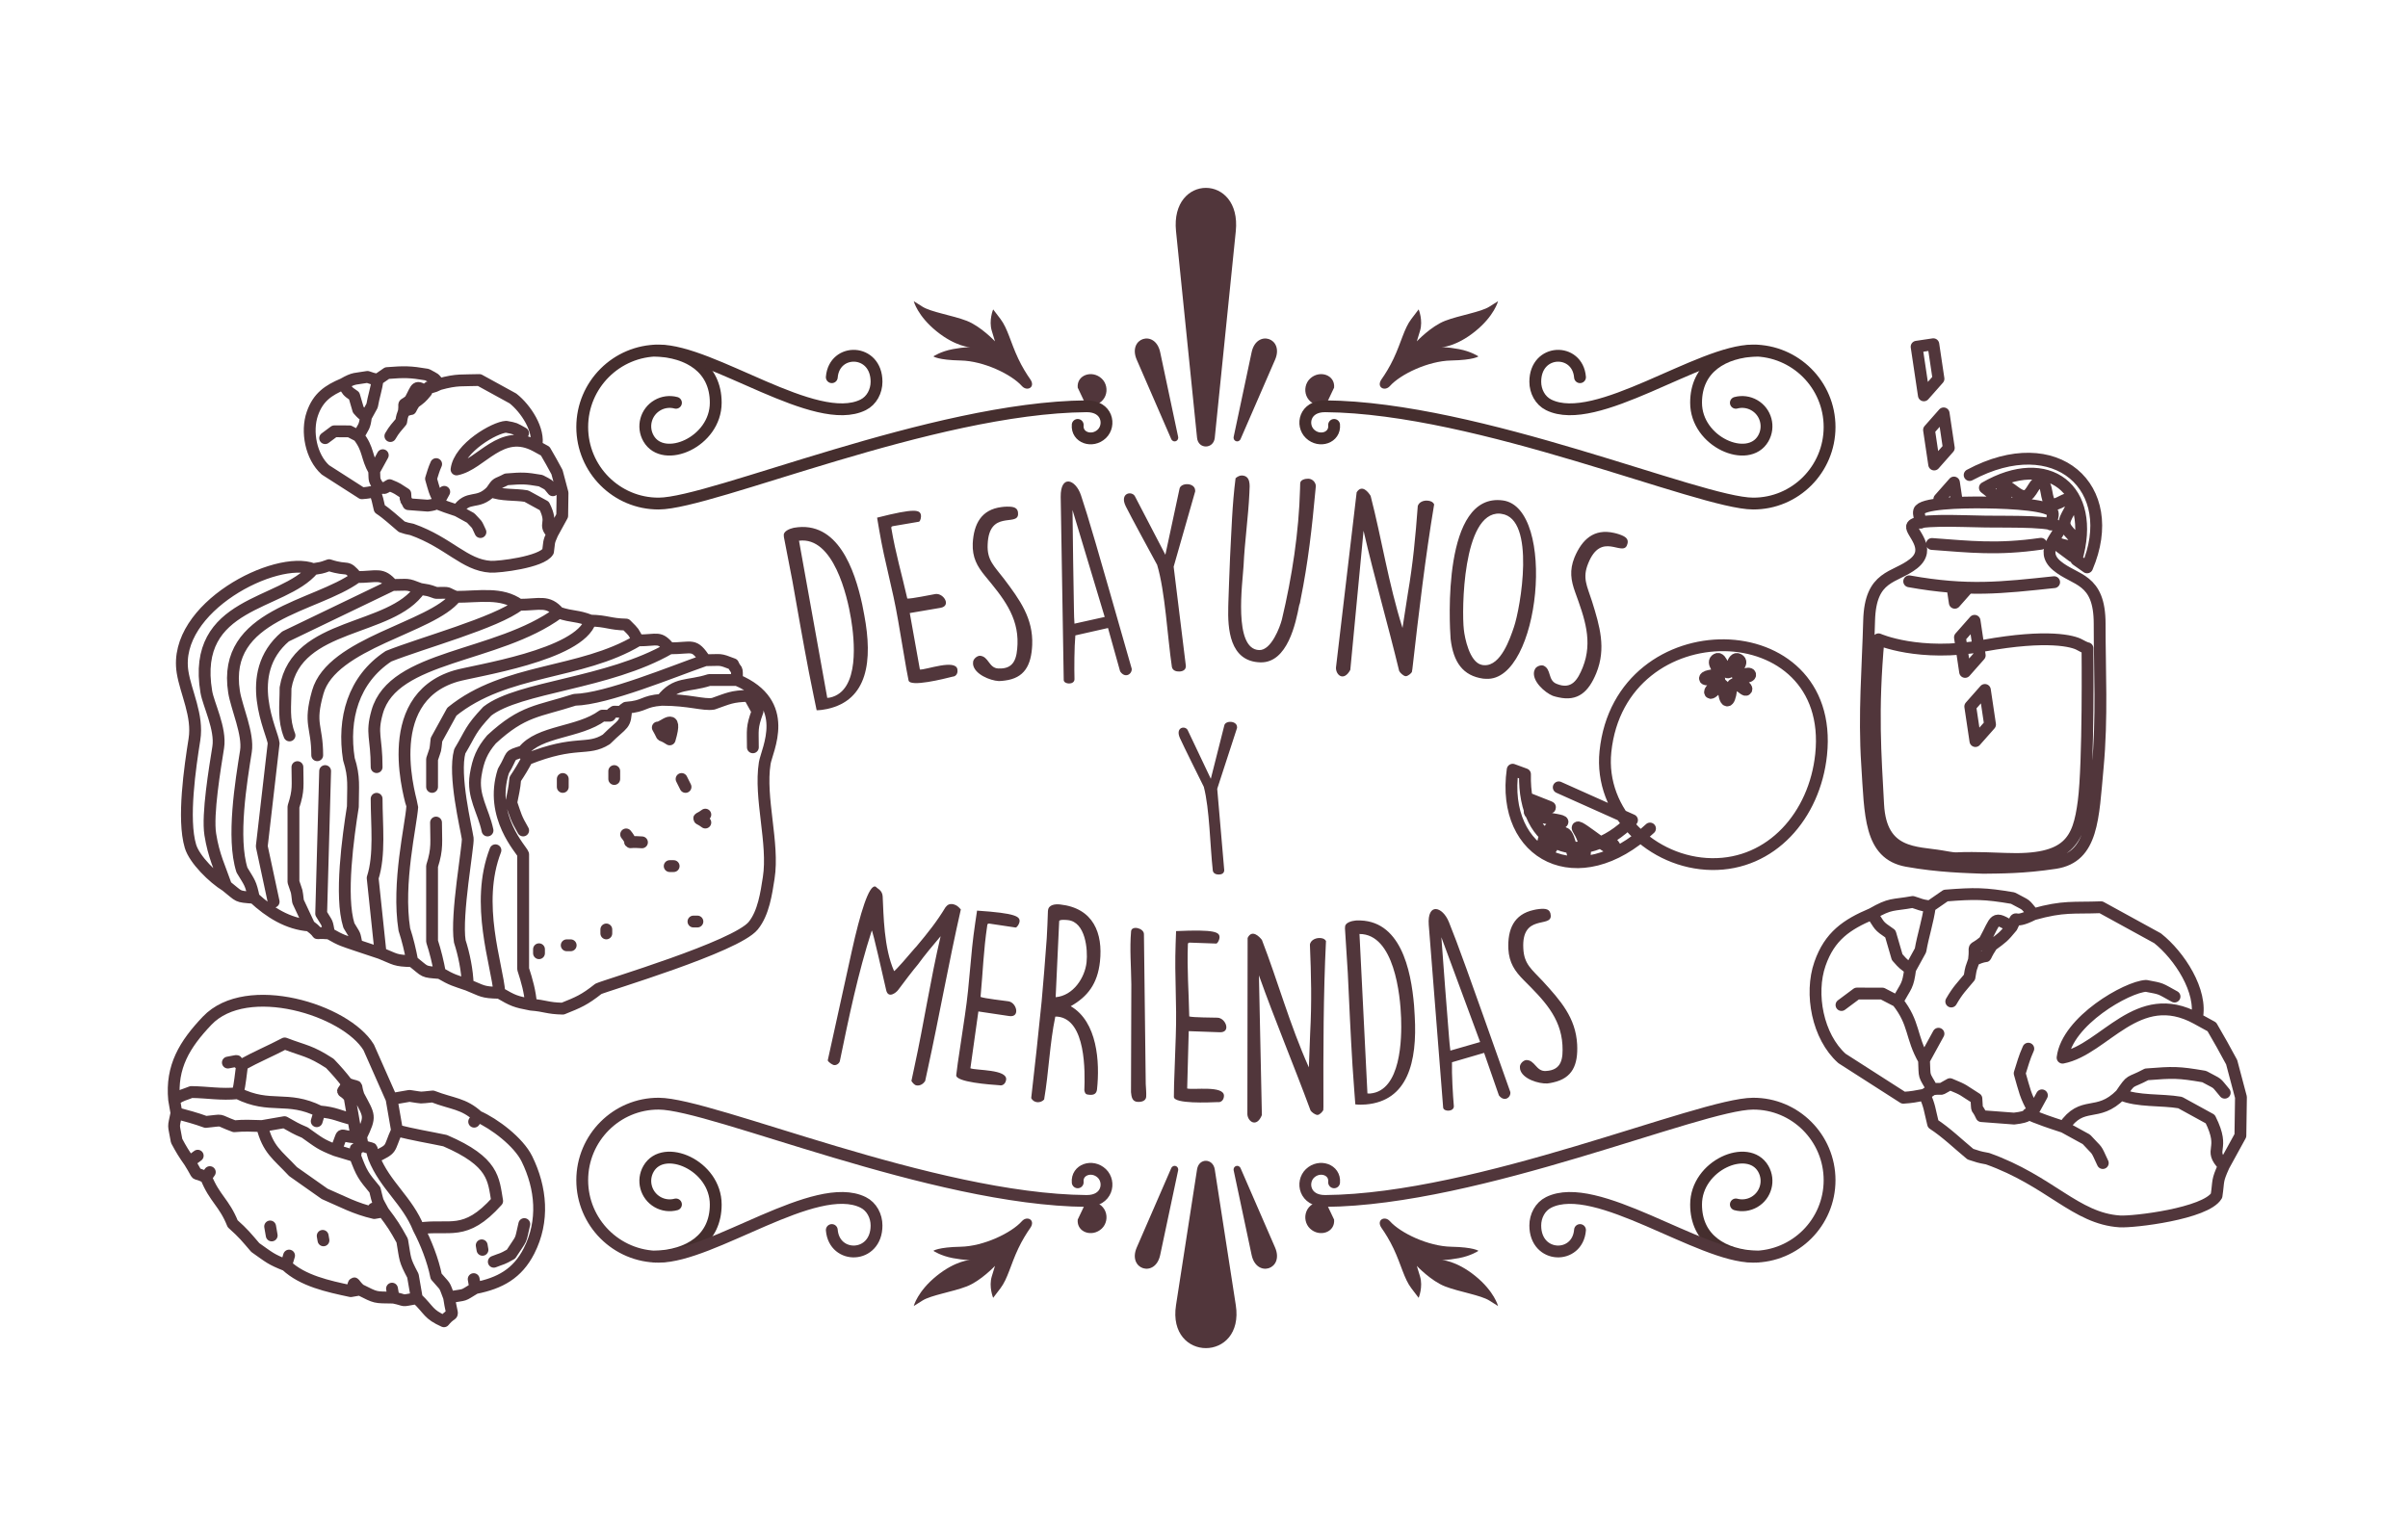 <?xml version="1.0" encoding="UTF-8"?>
<!DOCTYPE svg PUBLIC "-//W3C//DTD SVG 1.1//EN" "http://www.w3.org/Graphics/SVG/1.1/DTD/svg11.dtd">
<!-- Creator: CorelDRAW 2017 -->
<svg xmlns="http://www.w3.org/2000/svg" xml:space="preserve" width="1.76389E+06px" height="1.12536E+06px" version="1.1" style="shape-rendering:geometricPrecision; text-rendering:geometricPrecision; image-rendering:optimizeQuality; fill-rule:evenodd; clip-rule:evenodd"
viewBox="0 0 190509.36 121395.06"
 xmlns:xlink="http://www.w3.org/1999/xlink">
 <defs>
  <style type="text/css">
   <![CDATA[
    .str1 {stroke:#51363B;stroke-width:935.76;stroke-linecap:round;stroke-linejoin:round;stroke-miterlimit:22.926}
    .str0 {stroke:#452E2E;stroke-width:935.76;stroke-linecap:round;stroke-linejoin:round;stroke-miterlimit:22.926}
    .fil2 {fill:none}
    .fil0 {fill:none;fill-rule:nonzero}
    .fil1 {fill:#51363B;fill-rule:nonzero}
   ]]>
  </style>
 </defs>
 <g id="Capa_x0020_1">
  <g id="_2239407267760">
   <path class="fil0 str0" d="M53478.54 95233.72c-493.71,132.31 -1019.6,63.07 -1462.22,-192.58 -921.72,-532.07 -1237.44,-1710.57 -705.37,-2632.29 1184.11,-2052.11 5314.73,-287.84 5314.73,2831.42 0,2755.8 -2163.85,4028.99 -4781.72,4124.63"/>
   <path class="fil0 str1" d="M65808.26 97258.88c190.52,2351.94 3538.85,2281.57 3538.85,-358.39 0,-754.04 -380.67,-1491.6 -1055.35,-1827.91 -3757.62,-1872.64 -11923.98,4298.49 -16172.69,4298.49 -3344.4,0 -6055.48,-2711.07 -6055.48,-6055.47 0,-3344.4 2711.27,-6069.51 6055.48,-6055.66 4193.5,17.41 21668.4,7595.92 33845.6,7698.66 1652.73,14.04 1919.05,-1504.13 1204.32,-2183.49 -754.6,-716.98 -1999.53,-302.25 -1905.58,708.55"/>
   <g>
    <path class="fil1" d="M85964.67 94958.6c1652.73,-13.85 1919.05,1504.14 1204.32,2183.5 -754.6,716.98 -1999.53,302.25 -1905.58,-708.55l701.26 -1474.95zm-4455.89 2137.84c-279.61,396.76 -637.07,966.45 -949.42,1628.21 -613.67,1299.77 -830.58,2383 -1407.94,3141.15 -577.55,758.15 -577.55,758.15 -577.55,758.15 0,0 -361.21,-866.32 -108.36,-1696.9 252.46,-830.39 252.46,-830.39 252.46,-830.39 0,0 -1119.16,1191.41 -2238.14,1624.66 -1119.35,433.26 -2816.44,686.1 -3502.35,1119.36 -686.1,433.25 -686.1,433.25 -686.1,433.25 0,0 288.96,-1155.28 1805.26,-2382.81 1516.68,-1227.71 2671.96,-1263.83 2671.96,-1263.83 0,0 -397.13,36.12 -1372.19,-144.49 -974.87,-180.41 -1552.24,-577.55 -1552.24,-577.55 0,0 361.02,-288.96 2166.1,-324.89 1805.26,-36.12 4005.6,-1087.91 4837.86,-2021.98 411.55,-461.33 1105.5,-93.77 660.65,538.06zm13196.05 -4633.88l-1663.78 10736.89c-703.32,4538.61 5431.88,4538.23 4728.76,0l-1663.78 -10736.89c-138.31,-893.64 -1257.66,-925.65 -1401.2,0zm-2047.63 -87.77l-2722.3 6263.03c-753.66,1733.95 1461.28,2442.32 1853.92,593.08l1417.48 -6680.56c77.67,-364.2 -395.45,-529.27 -549.1,-175.55zm5496.27 0l2722.49 6263.03c753.66,1733.95 -1461.47,2442.32 -1853.92,593.08l-1417.49 -6680.56c-77.67,-364.2 395.45,-529.27 548.92,-175.55zm6692.72 2583.81c-1652.73,-13.85 -1919.05,1504.14 -1204.32,2183.5 754.6,716.98 1999.53,302.25 1905.58,-708.55l-701.26 -1474.95zm4455.89 2137.84c279.42,396.76 636.88,966.45 949.42,1628.21 613.67,1299.77 830.58,2383 1407.94,3141.15 577.55,758.15 577.55,758.15 577.55,758.15 0,0 361.2,-866.32 108.36,-1696.9 -252.65,-830.39 -252.65,-830.39 -252.65,-830.39 0,0 1119.35,1191.41 2238.33,1624.66 1119.16,433.26 2816.44,686.1 3502.35,1119.36 685.91,433.25 685.91,433.25 685.91,433.25 0,0 -288.77,-1155.28 -1805.07,-2382.81 -1516.68,-1227.71 -2671.97,-1263.83 -2671.97,-1263.83 0,0 397.14,36.12 1372.2,-144.49 974.87,-180.41 1552.23,-577.55 1552.23,-577.55 0,0 -361.01,-288.96 -2166.09,-324.89 -1805.26,-36.12 -4005.6,-1087.91 -4837.86,-2021.98 -411.55,-461.33 -1105.7,-93.77 -660.65,538.06zm-23337.41 -65022.98c1652.73,14.04 1919.05,-1504.14 1204.32,-2183.5 -754.6,-716.97 -1999.53,-302.25 -1905.58,708.56l701.26 1474.94zm-4455.89 -2138.21c-279.61,-396.76 -637.07,-966.45 -949.42,-1628.21 -613.67,-1299.58 -830.58,-2383 -1407.94,-3141.15 -577.55,-758.15 -577.55,-758.15 -577.55,-758.15 0,0 -361.21,866.51 -108.36,1696.9 252.46,830.39 252.46,830.39 252.46,830.39 0,0 -1119.16,-1191.41 -2238.14,-1624.66 -1119.35,-433.26 -2816.44,-685.91 -3502.35,-1119.17 -686.1,-433.25 -686.1,-433.25 -686.1,-433.25 0,0 288.96,1155.09 1805.26,2382.81 1516.68,1227.52 2671.96,1263.64 2671.96,1263.64 0,0 -397.13,-35.93 -1372.19,144.49 -974.87,180.41 -1552.24,577.55 -1552.24,577.55 0,0 361.02,288.96 2166.1,325.08 1805.26,36.12 4005.6,1087.72 4837.86,2021.79 411.55,461.52 1105.5,93.77 660.65,-538.06zm13196.05 4634.25l-1663.78 -16351.43c-465.07,-4568.93 5193.64,-4568.18 4728.76,0l-1663.78 16351.43c-91.52,899.26 -1306.32,931.83 -1401.2,0zm-2047.63 87.77l-2722.3 -6263.02c-753.66,-1733.77 1461.28,-2442.33 1853.92,-593.08l1417.48 6680.56c77.67,364.19 -395.45,529.26 -549.1,175.54zm5496.27 0l2722.49 -6263.02c753.66,-1733.77 -1461.47,-2442.33 -1853.92,-593.08l-1417.49 6680.56c-77.67,364.19 395.45,529.26 548.92,175.54zm6692.72 -2583.81c-1652.73,14.04 -1919.05,-1504.14 -1204.32,-2183.5 754.6,-716.97 1999.53,-302.25 1905.58,708.56l-701.26 1474.94zm4455.89 -2138.21c279.42,-396.76 636.88,-966.45 949.42,-1628.21 613.67,-1299.58 830.58,-2383 1407.94,-3141.15 577.55,-758.15 577.55,-758.15 577.55,-758.15 0,0 361.2,866.51 108.36,1696.9 -252.65,830.39 -252.65,830.39 -252.65,830.39 0,0 1119.35,-1191.41 2238.33,-1624.66 1119.16,-433.26 2816.44,-685.91 3502.35,-1119.17 685.91,-433.25 685.91,-433.25 685.91,-433.25 0,0 -288.77,1155.09 -1805.07,2382.81 -1516.68,1227.52 -2671.97,1263.64 -2671.97,1263.64 0,0 397.14,-35.93 1372.2,144.49 974.87,180.41 1552.23,577.55 1552.23,577.55 0,0 -361.01,288.96 -2166.09,325.08 -1805.26,36.12 -4005.6,1087.72 -4837.86,2021.79 -411.55,461.52 -1105.7,93.77 -660.65,-538.06z"/>
   </g>
   <path class="fil0 str0" d="M137332.13 95233.72c493.9,132.31 1019.79,63.07 1462.4,-192.58 921.73,-532.07 1237.45,-1710.57 705.19,-2632.29 -1183.92,-2052.11 -5314.54,-287.84 -5314.54,2831.42 0,2755.8 2163.85,4028.99 4781.53,4124.63"/>
   <path class="fil0 str1" d="M125002.59 97258.88c-190.52,2351.94 -3538.84,2281.57 -3538.84,-358.39 0,-754.04 380.66,-1491.6 1055.34,-1827.91 3757.63,-1872.64 11923.99,4298.49 16172.7,4298.49 3344.4,0 6055.28,-2711.07 6055.28,-6055.47 0,-3344.4 -2711.07,-6069.51 -6055.28,-6055.66 -4193.5,17.41 -21668.4,7595.92 -33845.6,7698.66 -1652.73,14.04 -1919.05,-1504.13 -1204.32,-2183.49 754.6,-716.98 1999.53,-302.25 1905.58,708.55"/>
   <path class="fil0 str0" d="M53478.54 31798.35c-493.71,-132.32 -1019.6,-62.89 -1462.22,192.58 -921.72,532.07 -1237.44,1710.56 -705.37,2632.47 1184.11,2051.93 5314.73,287.65 5314.73,-2831.42 0,-2755.8 -2163.85,-4028.99 -4781.72,-4124.81"/>
   <path class="fil0 str0" d="M65808.26 29773.18c190.52,-2351.93 3538.85,-2281.56 3538.85,358.58 0,753.85 -380.67,1491.41 -1055.35,1827.72 -3757.62,1872.64 -11923.98,-4298.49 -16172.69,-4298.49 -3344.4,0 -6055.48,2711.08 -6055.48,6055.47 0,3344.4 2711.27,6069.51 6055.48,6055.66 4193.5,-17.4 21668.4,-7595.73 33845.6,-7698.66 1652.73,-13.85 1919.05,1504.14 1204.32,2183.5 -754.6,716.97 -1999.53,302.25 -1905.58,-708.56"/>
   <path class="fil0 str0" d="M137332.13 31798.35c493.9,-132.32 1019.79,-62.89 1462.4,192.58 921.73,532.07 1237.45,1710.56 705.19,2632.47 -1183.92,2051.93 -5314.54,287.65 -5314.54,-2831.42 0,-2755.8 2163.85,-4028.99 4781.53,-4124.81"/>
   <path class="fil0 str0" d="M125002.59 29773.18c-190.52,-2351.93 -3538.84,-2281.56 -3538.84,358.58 0,753.85 380.66,1491.41 1055.34,1827.72 3757.63,1872.64 11923.99,-4298.49 16172.7,-4298.49 3344.4,0 6055.28,2711.08 6055.28,6055.47 0,3344.4 -2711.07,6069.51 -6055.28,6055.66 -4193.5,-17.4 -21668.4,-7595.73 -33845.6,-7698.66 -1652.73,-13.85 -1919.05,1504.14 -1204.32,2183.5 754.6,716.97 1999.53,302.25 1905.58,-708.56"/>
   <path class="fil0 str1" d="M151122.95 76616.45l817.85 -1490.29c195.76,-1149.86 587.85,-2313 741.31,-3471.47m-4587.27 585.97c-1986.99,841.99 -3341.59,1754.17 -4107.04,3951.52 -826.46,2372.52 -186.59,5761.45 1739.57,7486.99l4855.28 3111.77c761.89,-51.47 903.75,-100.5 1683.05,-240.12m14096.81 5407.37c-622.28,-1336.82 -318.91,-794.08 -1298.08,-1875.44l-1788.24 -981.24m-11058.22 -5291.15l1144.81 -2086.73m7512.64 -9451.53c-802.7,-955.59 -399.76,-607.31 -1625.04,-1279.37 -2240.02,-381.6 -3011.83,-381.97 -5318.1,-202.87l-1250.17 864.83c-838.63,-132.13 -650.35,-141.49 -1355.72,-355.78 -1646.94,299.26 -1707.76,69.44 -3231.55,941.75 672.62,994.34 439.81,878.49 1461.47,1577.31l538.24 1846.63c588.03,665.32 419.22,446.91 1028.4,951.85 -182.66,1384.73 -302.06,1257.84 -1010.05,2548.63m2777.7 6953.24l-624.9 432.5c410.23,912.74 381.6,1138.82 672.43,2308.33 1058.53,691.15 1988.49,1602.02 2951.76,2394.98 714.17,217.28 552.47,208.3 1355.91,355.96 4949.41,1760.91 6969.71,4740.92 10461.58,4964.38 1090.72,69.62 6803.52,-611.42 7654.5,-2033.03 185.28,-1239.13 13.47,-1121.6 578.29,-2369.52m-30250.97 -12719.38l1220.6 -909.37 2010.75 3.93 1192.35 617.98c1387.91,1756.04 1038.12,2781.44 2105.07,4645.28 70.19,1484.12 -65.5,1018.48 672.63,2307.96 1078.55,-132.88 285.59,196.13 1384.92,-403.69 1237.44,509.05 917.98,417.54 2086.55,1144.81 84.59,1244.55 -31.82,427.82 403.69,1384.92l2579.88 194.82c2618.81,-305.62 -964.58,-910.86 3930.55,662.33 1500.59,-2193.41 2630.61,-673.37 4510.36,-2566.59m-11614.63 -10638.63c180.23,-1443.87 -303.56,-562.2 817.86,-1490.29m596.07 327.33c816.73,-600.01 900.39,-638.93 1577.32,-1461.47m16845.69 13120.45c-802.88,-955.6 -399.38,-607.12 -1625.04,-1279.37 -2065.59,-351.85 -2425.86,-339.49 -4558.07,-174.05 -1456.23,776.3 -1126.65,262.38 -2039.2,1596.03 1351.23,576.98 3183.44,378.42 4693.19,635.56l2384.31 1308.19c1279.74,2554.24 -247.04,2301.22 1076.12,3693.25l1308.38 -2385.06 44.17 -3040.84 -734.95 -2767.41c-528.89,-991.71 -1008.18,-1843.44 -1567.39,-2798.85l-1191.97 -653.9m-19425.39 -1350.49c530.02,-917.79 823.28,-1170.44 1442.94,-1922.98 138.31,-877.37 113.6,-602.25 355.96,-1356.1 1507.14,-707.99 454.41,300.94 1413.93,-1162.96l-596.07 -327.33c981.79,-1789.91 678.61,-2028.53 2173.39,-1134.14 595.33,-1226.21 -166.38,-39.3 1712.25,-999.76 2403.77,-672.25 3128.79,-472.74 5346.91,-556.59l4471.05 2453.18c1724.98,1361.72 3590.5,4204.18 3105.03,6357.17 -4691.14,-2573.71 -7288.24,2443.82 -10617.29,3094.36 363.08,-2915.07 5109.8,-5610.8 6607.57,-5682.11 1300.89,247.79 1016.42,169.94 2249.94,846.86m-10493.03 7816.2l-654.09 1191.97c-667.38,-1165.4 -710.8,-1578.07 -1105.5,-2933.42 238.43,-731.2 349.41,-1214.05 683.29,-1951.99"/>
   <path class="fil1" d="M62012.08 42298.29l5.8 118.1c58.96,364.38 620.22,3140.77 671.13,3467.54 439.06,2485.37 840.87,4800.06 1309.5,7239.58 169.56,876.24 610.3,3003.97 610.3,3003.97 296.63,-4.68 566.51,-43.05 831.7,-100.69 3223.31,-697.7 3619.32,-3820.32 2934.54,-7443.76 -53.34,-246.48 -96.2,-534.88 -157.96,-819.35 -599.07,-2768.16 -1939.08,-6666.52 -5385.1,-6079.24l-75.79 16.28c-284.47,61.76 -794.84,271.37 -744.12,597.57zm1201.7 415.11c2722.49,-351.29 3824.63,4372.79 4115.65,6175.62 260.52,1570.95 741.12,5714.86 -1667.14,6236.26 -19.28,4.12 -56.9,12.35 -212.8,26.02l-2235.71 -12437.9zm8667.55 11053.91c113.41,551.16 2793.61,-121.83 3491.12,-299.63l96.01 -16.47c241.99,-80.47 317.6,-329.57 278.3,-559.21 -143.36,-841.62 -2490.62,50.53 -2969.16,14.04l-800.82 -4468.62 2428.85 -413.79c879.8,-149.91 250.97,-1184.29 -402.75,-1092.59 -325.08,55.4 -1922.05,386.47 -2221.68,358.77 -469.93,-2064.84 -915.17,-3524.06 -1260.46,-5551.47 -9.92,-57.27 -26.39,-152.91 107.61,-175.74l2084.31 -355.21c124.26,-80.1 170.87,-383.29 148.03,-517.29 -71.3,-420.53 -451.59,-572.5 -3469.22,197.63l166.19 975.44c465.82,2734.84 1033.63,4448.77 1499.83,7183.43l645.11 3786.83 178.73 933.88zm5103.62 -1419.17c4.68,38.37 -7.67,98.44 -2.62,137.18 96.94,789.41 1352.54,1299.21 2040.7,1331.77 156.46,0.19 310.48,-18.9 464.51,-37.8 1559.35,-192.21 2100.21,-1197.21 2175.07,-2809.33 90.4,-2121.93 -990.03,-3591.81 -2228.78,-5237.25 -792.03,-1036.26 -1354.61,-1475.31 -1294.53,-2733.72 110.23,-2750.19 2348.38,-1403.64 2405.27,-2368.59 29.76,-550.97 -350.16,-621.34 -877.18,-614.98 -156.27,-0.19 -291.21,16.47 -425.77,33.13 -1598.65,196.88 -2202.02,1326.9 -2283.81,2881.01 -40.61,1099.7 338.56,1795.9 981.8,2576.7 1378.37,1667.52 2639.21,3173.53 2560.98,5391.83 -45.29,1061.15 -224.96,1982.5 -1502.26,1925.23 -784.36,-20.59 -766.02,-981.05 -1492.72,-1008.37 -269.5,33.12 -529.64,299.63 -520.66,533.19zm7172.39 1389.04c6.93,349.6 847.8,402.75 851.17,-64.57 -22.65,-815.42 -17.41,-2547.5 68.68,-3468.29l2582.32 -584.1 959.52 3429.18c395.08,592.89 950.73,220.09 918.36,-205.49 -2883.63,-10093.65 -3384.45,-11826.11 -4014.22,-13724.2 -428.38,-1290.41 -1624.1,-1666.96 -1605.75,121.46l239.92 14496.01zm694.9 -13457.69l2546.57 8465.24 -2391.61 531.13c-11.98,-154.77 -49.78,-910.68 -40.61,-1047.67 -32.76,-1203.57 -102.94,-6762.72 -114.35,-7948.7zm7864.66 12435.47c68.13,269.5 323.78,357.08 594.96,347.16 271.74,-9.91 519.16,-135.49 507.93,-445.79l-965.7 -7846.33 1704.38 -5963.77 -2.99 -77.66c-23.39,-639.69 -1188.04,-635.94 -1245.49,-90.4l-1111.68 5185.03 -2379.82 -4572.29c-213.73,-535.82 -1293.59,-340.99 -749.17,745.8 335.38,686.47 2104.15,3941.59 2478.82,4626.94 640.62,2131.47 808.12,5658.34 1168.76,8091.31zm4598.32 -8668.11c-43.61,930.33 -128.76,3431.61 -131.76,3548.02l-9.17 349.04c-44.73,1687.35 80.29,4329.75 2543.2,4394.5 2152.43,56.71 2799.23,-3128.61 3068.54,-4518.77 40.8,-76.55 42.86,-154.03 63.44,-192.21l45.29 -251.15c601.69,-2953.63 906.75,-5701.39 1179.24,-8682.9l27.14 -290.64c7.3,-290.65 -256.4,-588.78 -585.97,-597.58 -252.28,-6.55 -642.68,80.48 -649.98,371.31l-11.23 426.52c-89.83,3413.45 -630.14,6970.27 -1436.57,10345.17 -151.59,597.58 -840.69,2442.51 -1791.04,2417.62 -2074.95,-54.64 -1314.55,-5352.15 -1241,-6669.89 89.64,-1938.33 372.43,-3832.86 461.89,-5771.19l3.18 -116.41c32.75,-503.62 90.77,-1239.69 -607.31,-1258.03 -174.61,-4.68 -371.49,106.68 -490.71,219.9 -268.75,2088.99 -323.96,4183.4 -437.18,6276.69zm8381.57 8695.62c-28.82,581.48 604.69,1159.59 1132.83,191.08l1048.24 -11009.18c859.21,3730.86 1919.42,7381.06 2818.5,11096.02 66.06,141.86 336.87,397.7 510.74,412.11 174.05,14.6 447.85,-235.44 494.45,-329.02l40.42 -249.66c503.63,-4435.49 1026.72,-8869.67 1720.86,-13017.13 -99.94,-202.68 -288.77,-276.8 -520.65,-296.07 -309.36,-25.64 -670.19,100.12 -774.62,422.4 -182.48,2437.83 -376.55,4543.47 -791.09,6962.03l-417.54 2691.05c-1124.78,-3577.96 -1637.01,-7027.16 -2521.68,-10448.66 -170.87,-286.91 -680.29,-951.86 -1105.13,-286.16l-1635.33 13861.19zm9069.55 -2253.3c216.54,1831.65 967.76,2915.07 2582.13,3138.15 76.73,10.48 156.46,1.87 233.38,12.54 4278.47,219.16 5590.59,-13523.94 1324.47,-14113.84 -4823.83,-666.82 -4230.56,9775.67 -4139.98,10963.15zm3878.53 -9922.21l153.28 21.33c2729.23,377.11 1493.65,7472.4 973.37,8967.36 -297.57,879.43 -1031.02,3069.29 -2334.53,3006.59 -57.64,-8.04 -137.36,0.75 -230.57,-31.81 -947.54,-228.89 -1329.52,-2142.33 -1395.58,-2797.73 -171.06,-1453.23 -105.18,-9297.87 2834.03,-9165.74zm2776.95 12349.75c-8.23,37.8 -40.23,90.39 -48.84,128.38 -173.68,776.12 836.94,1678.38 1473.82,1940.58 147.47,52.77 298.88,86.65 450.28,120.52 1533.33,343.43 2380.94,-420.9 2993.49,-1913.81 798.95,-1968.27 276.05,-3715.7 -337.43,-5682.1 -397.33,-1242.13 -779.68,-1844.76 -299.82,-3009.4 1028.96,-2553.12 2683.75,-532.07 3062.36,-1421.6 213.16,-508.87 -121.09,-703.32 -619.85,-874.37 -147.1,-52.78 -279.41,-82.54 -411.92,-112.11 -1571.32,-352.22 -2519.62,508.87 -3119.63,1945.25 -408.17,1021.85 -285.21,1804.89 58.02,2756.75 737.19,2033.77 1418.05,3876.28 597.95,5939.06 -399.19,984.04 -878.49,1791.41 -2062.22,1307.44 -731.76,-283.16 -391.15,-1181.11 -1066.39,-1451.73 -265.01,-59.33 -600.01,104.24 -669.82,327.14z"/>
   <path class="fil1" d="M95952 68825.89c47.54,221.97 253.59,301.13 475.37,301.13 221.96,0 427.83,-95.07 427.83,-348.66l-554.53 -6433.15 1568.7 -4817.09 0 -63.44c0,-522.91 -950.73,-554.53 -1014.17,-110.98l-1061.53 4199.11 -1806.38 -3802.92c-158.52,-443.73 -1045.8,-316.84 -633.88,586.35 253.59,570.44 1600.33,3280.02 1885.55,3850.46 459.64,1758.84 491.27,4642.66 713.04,6639.19z"/>
   <path class="fil1" d="M65486.74 83832.82c49.97,148.04 366.81,348.29 481.16,370.56 171.25,33.32 391.52,-81.78 470.5,-283.91 716.98,-3477.46 1441.82,-6992.54 2532.16,-10357.71 19.28,3.75 76.17,14.97 1138.26,4708.55 159.64,702.94 788.28,213.16 951.1,-12.36 245.54,-347.35 1330.27,-1756.6 1557.48,-2008.88 566.88,-779.11 1183.54,-1508.81 1800.21,-2238.71 -805.13,3420.76 -1324.48,6897.1 -2072.15,10329.08l-238.24 1119.54c73.18,132.88 233.94,322.28 386.28,352.03 304.5,59.33 558.46,-128.38 698.45,-338.18l197.26 -910.49c918.91,-4208.66 1670.14,-8469.92 2627.04,-12671.47 -210.54,-238.43 -328.63,-340.61 -591.77,-411.73 -285.41,-55.58 -460.02,28.82 -618.91,235.06 -698.07,1148.93 -1352.17,1970.15 -2305.52,3108.59l-125.02 133.81c-514.1,611.24 -1482.8,1727.22 -1638.51,1815.37 -811.67,-1818.36 -832.07,-4451.4 -904.13,-5908.37 -21.52,-498.01 -448.41,-640.62 -524.77,-754.41 -15.53,-22.83 -53.34,-30.13 -72.61,-33.69 -495.21,-96.57 -1173.26,2064.1 -1846.63,5114.67l-1901.64 8642.65zm10166.07 1164.09c-63.64,559.2 2692.54,754.78 3411.02,803.06l96.19 14.41c255.09,-1.12 404.44,-214.29 438.69,-444.48 126.14,-844.43 -2382.44,-728.21 -2825.62,-911.99l631.08 -4495.75 2437.27 363.44c882.42,131.76 607.12,-1047.11 -42.29,-1163.52 -326.4,-48.47 -1946.75,-231.5 -2223.18,-351.28 196.89,-2108.64 228.52,-3633.92 531.89,-5667.88 8.98,-57.46 22.83,-153.47 157.21,-133.44l2091.6 311.98c142.98,-37.43 281.66,-311.05 301.88,-445.42 62.88,-421.84 -250.97,-684.79 -3358.44,-893.27l-145.98 978.61c-409.3,2743.64 -403.68,4549.28 -813.17,7293.29l-566.88 3798.99 -121.27 943.25zm5931.76 1823.6c191.83,391.33 733.64,430.26 1022.04,110.23 372.43,-2184.43 435.87,-4401.99 883.16,-6558.54 38.56,4.12 175.55,-0.56 195.2,1.5 2237.21,241.43 2162.91,4369.99 2103.02,5826.96 62.89,319.1 159.83,329.58 390.96,354.47 347.36,37.43 573.81,-74.68 611.43,-422.03 233,-2160.1 32.19,-5362.45 -2079.82,-6585.3 1330.09,-754.22 2121.74,-1761.47 2313.38,-3536.04 239.18,-2218.12 -499.88,-4229.62 -3161.92,-4516.9 -385.72,-41.55 -899.83,20.03 -947.36,463.58l-8.61 77.29c-3.56,214.29 -70.74,1924.1 -91.71,2117.06 -59.32,910.68 -341.17,4431.37 -405.93,5029.51 -105.74,1159.4 -679.92,6482.92 -823.84,7638.21zm2213.26 -14005.67c16.65,-154.21 614.23,-89.64 691.52,-81.41 1388.85,149.91 1584.42,2317.31 1474.19,3339.53 -131,1214.99 -1045.61,2638.65 -2444.57,2760.86l278.86 -6018.98zm5688.09 802.69c-122.4,1391.85 6.74,2799.04 19.65,4199.12l-26.39 8530.55c36.12,371.69 91.71,744.12 517.48,769.76 329.2,19.84 646.04,-77.86 683.85,-386.47 21.15,-348.48 -18.53,-661.96 -34.81,-1032.33l-142.99 -11863.91c-10.48,-466.94 -968.32,-699.57 -1016.79,-216.72zm3385.76 13102.67c-0.38,562.95 2760.11,447.48 3479.52,414.72l96.94 3.37c253.22,-29.75 377.86,-258.27 386.1,-490.9 30.31,-853.22 -2448.69,-455.9 -2910.21,-588.77l122.21 -4538.05 2462.35 87.4c892.15,31.62 485.85,-1108.88 -172.74,-1151.55 -329.38,-11.6 -1960.41,-11.23 -2248.25,-99.19 -41.36,-2117.43 -181.72,-3636.54 -108.36,-5692.02 2.06,-57.83 5.43,-154.78 140.74,-149.91l2113.5 74.86c137.74,-53.34 244.98,-340.8 249.85,-476.68 15.16,-426.14 -326.39,-652.03 -3437.6,-509.98l-35 988.72c-98.25,2772.46 109.86,4565.93 11.42,7338.4l-136.06 3838.85 -14.41 950.73zm5814.79 1382.86c38.74,581.1 734.76,1081.92 1147.43,58.58l-233.75 -11056.54c1285.54,3606.41 2761.04,7109.51 4084.39,10695.15 81.79,133.25 380.67,356.15 554.91,350.34 174.8,-5.8 417.72,-285.96 453.28,-384.03l11.04 -252.84c-13.29,-4463.94 -7.11,-8928.81 202.12,-13128.68 -122.58,-189.96 -318.72,-241.42 -551.16,-233.75 -310.3,10.29 -654.28,176.86 -720.72,509.24 100.69,2442.33 152.16,4556.58 20.21,7006.76l-102.93 2721.19c-1531.46,-3423.75 -2439.52,-6790.42 -3714.4,-10086.35 -203.05,-265.19 -785.84,-866.88 -1131.14,-156.46l-19.28 13957.39zm7730.48 -14835.5l-9.35 117.53c11.79,369.06 214.1,3194.49 222.89,3524.81 117.91,2521.12 220.84,4868.19 373.75,7347.76 56.7,890.65 221.96,3057.3 221.96,3057.3 294.95,33.32 567.25,29.57 837.87,6.55 3286.2,-280.54 4077.66,-3327.18 3860.94,-7008.26 -21.34,-251.34 -26.76,-542.74 -51.65,-832.82 -241.06,-2822.06 -1072.01,-6859.48 -4564.63,-6717.24l-77.67 6.73c-289.71,24.71 -822.9,167.5 -814.11,497.64zm1138.63 564.82c2745.52,-0.37 3234.92,4825.33 3293.31,6650.62 58.02,1591.72 5.05,5763.14 -2449.81,5972.56 -19.47,1.5 -58.02,4.68 -214.29,-1.49l-629.21 -12621.69zm6619.93 13732.99c28.63,348.67 871.19,349.6 845.55,-116.97 -72.81,-812.61 -175.55,-2541.7 -146.36,-3466.04l2541.15 -743.18 1170.44 3363.3c431.2,566.88 962.15,160.57 903.94,-262.39 -3504.97,-9895.26 -4111.9,-11593.28 -4858.45,-13448.52 -507.37,-1261.4 -1724.23,-1563.27 -1594.9,220.65l1138.63 14453.15zm-141.49 -13474.72l3067.22 8290.81 -2354.17 678.43c-21.53,-153.47 -106.31,-905.82 -105.37,-1043 -107.42,-1199.26 -522.34,-6743.25 -607.68,-7926.24zm6216.24 10299.7c8.42,37.8 2.05,99 10.1,136.99 171.62,776.49 1469.14,1165.77 2157.3,1133.02 155.89,-14.6 307.49,-48.1 458.89,-81.23 1534.27,-338.74 1978.01,-1390.16 1900.71,-3001.91 -110.6,-2121.36 -1324.66,-3482.7 -2713.32,-5003.87 -886.54,-956.71 -1488.04,-1340.75 -1546.81,-2599.16 -149.72,-2748.5 2205.58,-1619.04 2171.15,-2584.93 -22.27,-551.54 -407.43,-585.6 -931.64,-529.83 -155.52,14.79 -288.4,43.98 -420.53,73.18 -1572.82,347.16 -2066.72,1528.84 -2001.77,3083.88 63.44,1098.58 506.43,1755.67 1220.97,2472.46 1529.4,1529.96 2926.86,2910.2 3058.06,5126.27 55.21,1060.58 -36.68,1994.84 -1313.81,2058.1 -783.04,53.53 -855.28,-903.94 -1581.24,-862.96 -265.38,58.4 -499.13,348.48 -468.06,579.99z"/>
   <path class="fil0 str1" d="M157124.9 39687.72c-2121.92,-29.2 -5125.71,65.13 -5292.27,672.43 -70.56,257.9 84.59,574.18 122.96,927.34m5148.72 -90.02c-2121.92,-29.01 -5663.58,-235.81 -5829.95,371.49 -126.7,463.02 1607.25,1776.07 117.53,2959.24 -1490.1,1183.18 -3420.94,858.47 -3516.39,4514.66 -95.07,3656.19 -417.54,7399.41 -156.09,11376.75 261.46,3977.16 173.49,7091.73 3146.4,7629.04 2530.66,457.59 4741.1,491.65 6042.74,547.05m216.35 -28907.98c2121.92,29.01 5122.15,205.68 5271.87,817.29 63.44,259.95 -100.5,571.93 -148.22,923.78m-5144.24 -231.32c2121.55,29.19 5667.89,-80.29 5817.42,531.51 114.16,466.19 -1655.54,1731.15 -198.76,2954.75 1456.79,1223.78 3396.06,952.22 3391,4609.54 -4.86,3657.31 214.48,7408.02 -156.27,11376.56 -370.37,3968.74 -368.13,7084.62 -3354.5,7539.96 -2542.08,387.78 -4391.89,366.26 -5694.65,385.91m-4061.75 -25625.35c3022.5,222.15 5186.35,477.62 8624.88,-17.03m-10426.21 2972.53c4639.3,831.14 7308.08,506.62 11468.08,67.19m-13894.31 4521.39c0,0 3201.41,1427.41 8316.45,504.37 5115.04,-923.21 7094.16,-354.27 7586.93,-76.54 492.96,277.73 628.27,279.6 628.27,279.6 0,0 101.44,9077.23 -302.25,12142.2 -403.31,3064.98 -1148.17,4725.39 -6202.76,4520.65 -5054.59,-204.74 -3072.47,138.49 -5054.59,-204.74 -1981.93,-343.43 -4785.46,-65.69 -5001.25,-4087.39 -215.41,-4021.7 -484.91,-7411.95 29.2,-13078.15zm3013.89 -23152.88l1322.97 -197.26 407.62 2735.78 -1156.79 1309.5 -573.8 -3848.02zm2138.76 5274.11l407.81 2735.6 -1156.79 1309.68 -407.8 -2735.78 1156.78 -1309.5zm-282.41 7175.58l-58.95 -394.7 1156.97 -1309.5 235.06 1575.06m885.42 6748.87l-1053.67 1192.53 -187.15 -1254.66m1751.93 2680.94l407.8 2735.6 -1156.78 1309.5 -407.81 -2735.6 1156.79 -1309.5zm815.98 5471.38l407.8 2735.59 -1156.97 1309.5 -407.99 -2735.78 1157.16 -1309.31zm-1206.38 -17006.65c6859.66,-3672.84 11971.7,1015.68 9291.7,7306.96 -283.35,-199.5 -566.33,-399.01 -849.67,-598.51 1648.05,-5603.5 -2269.96,-8586.51 -7236.59,-5698.58l1533.89 1204.89m5412.61 4218.76l-1363.21 -1012.11c-438.31,-325.46 1341.32,556.21 1580.12,44.35 238.43,-512.04 -794.46,-979.36 -859.02,-1592.09 -64.38,-612.92 815.98,-1339.45 499.13,-1821.92 -316.29,-482.48 -1076.31,508.67 -1560.47,204.37 -483.97,-304.31 -223.27,-1519.49 -789.59,-1681.75 -566.7,-162.26 -702.94,1029.15 -1279.56,1088.66 -576.24,59.7 -1178.68,-796.33 -1614.37,-789.59 -435.68,6.74 52.59,542.55 78.98,813.74m-28130.55 26284.49c-5675.37,5323.15 -11826.66,2117.24 -10866.2,-4653.34 325.08,119.4 650.16,238.81 975.81,358.21 -141.68,5839.13 4414.9,7706.71 8465.04,3631.49l-5796.26 -2594.11m-2341.83 913.49l1578.81 624.71c507.74,201.19 -1439.57,-189.96 -1537.82,366.25 -97.7,556.22 3560.93,655.78 2357.54,939.69 -1203.76,284.1 -1557.1,1880.87 -1126.27,2265.1 430.44,384.03 959.9,-1668.09 1506.38,-1499.46 546.48,168.43 556.77,2307.76 1146.11,2318.06 589.34,10.1 727.46,-1394.28 17.78,-2495.11 -709.68,-1100.64 2281.19,1576.57 2700.22,1457.16 418.85,-119.21 -191.26,-510.36 -287.09,-765.63m-320.59 -6949.87c-496.7,4824.57 3699.8,8833.17 8411.9,8897.93 4712.48,64.75 8147.64,-3840.16 8652.95,-8663.62 1192.9,-11379.75 -15893.28,-11617.43 -17064.85,-234.31zm9946.92 -4893.83c144.85,-1145.55 1064.89,204 1197.02,-19.27 131.57,-222.9 -729.89,-501.94 -667.38,-745.43 62.88,-243.67 1016.04,-186.96 971.5,-436.81 -44.92,-249.66 -908.81,219.15 -1107.94,-99.56 -199.31,-318.54 681.61,-815.99 190.52,-1099.52 -491.08,-283.53 -539.55,1017.73 -837.69,1024.28 -305.8,6.74 -485.66,-1261.59 -882.42,-1047.86 -484.53,261.26 303.19,901.32 160.58,1104.38 -142.61,202.87 -1043.37,158.33 -1094.84,406.87 -51.84,248.53 1086.23,-116.97 1142.19,128.2 55.77,245.16 -856.78,777.61 -731.2,1004.44 125.76,226.64 983.67,-1035.14 1032.51,-461.33 121.84,1424.22 482.1,1387.17 627.15,241.61z"/>
   <path class="fil0 str1" d="M52042.34 57494.06c590.65,1037.94 1.12,325.27 940.25,939.87 697.13,-2356.23 -536.57,-872.68 -940.25,-939.87zm-10653.04 1879.94c1267.76,-1635.33 4398.06,-1448.18 6266.39,-2820m939.88 -313.48c-649.42,404.43 111.17,313.48 -939.88,313.48m1880.13 -626.59c-649.61,404.25 110.98,313.11 -940.25,313.11m9713.35 -2506.52c0,-1168.2 -22.65,-577.55 -313.48,-1253.36 -1150.05,-446.35 -869.51,-313.1 -2193.42,-313.1m-3446.58 3132.92c1107,-1427.78 2064.09,-1016.42 3760.06,-1566.46l2193.42 0c4375.41,1849.99 2359.6,5528.08 2193.04,6579.87 -435.5,2757.49 745.8,6352.67 313.66,9086.39 -186.96,1183.92 -400.5,2766.29 -1224.15,3776.16 -1366.21,1674.63 -11638.77,4710.97 -12248.88,4997.13 -1117.11,881.48 -1566.46,1063.58 -2820,1566.46 -1238.76,-26.95 -1351.42,-224.58 -2506.71,-313.29m10966.71 -28199.05c-4884.85,2818.68 -11902.09,3014.44 -14432.94,4976.17 -1377.44,1465.21 -1269.82,1660.59 -2173.58,3170.16 -522.52,1887.98 500.82,6036.57 626.59,6893.16 73.17,496.7 -953.73,6074.75 -626.59,8146.52 325.27,1002.57 602.07,2318.05 626.59,3446.39m9712.97 -28826.01c-859.4,2760.11 -9226.19,3961.25 -10652.66,4386.46 -6229.15,1856.73 -3433.67,10130.7 -3447.15,10339.93 -93.2,1471.76 -1210.3,6017.67 -626.39,9713.16 274.18,845.93 457.77,1612.13 626.39,2506.52m8460 -28199.42c-1801.52,1421.79 -7741.89,3031.67 -10339.93,4073.35 -2794.92,1845.32 -3638.23,4949.78 -3132.92,8146.33 462.83,1428.53 313.11,2186.49 313.11,3760.06 -373.18,2360.92 -1041.13,7086.87 -313.11,9399.87 556.03,942.12 408.55,532.07 626.59,1566.46m2819.81 -28512.53l-8459.62 4073.35c-3519.58,2977.96 -993.97,7603.78 -940.25,8459.81l-939.69 8146.33 939.69 4386.46m6580.06 -25692.53c-3267.67,2399.28 -10694.59,2876.52 -9712.98,9086.39 197.45,1249.42 1156.41,3329.99 940.06,4699.94 -377.86,2389.17 -1123.28,6855.54 -313.29,9399.68 613.11,1024.09 687.03,993.4 939.69,2193.41m4700.12 -26006.38c-2425.48,2910.96 -9673.48,2496.6 -8459.99,9713.35 168.06,998.45 1170.63,2927.24 940.24,4386.46 -261.45,1651.61 -878.3,5303.12 -626.77,6893.16 269.88,1708.32 754.97,2633.22 1252.98,4073.54m21619.74 8459.43c-170.68,-2222.61 -1960.41,-7036.89 -313.48,-11279.43m-4386.64 9712.79c-169,-894.4 -352.22,-1660.41 -626.21,-2506.33l0 -5953.29c451.41,-1392.6 313.11,-1919.62 313.11,-3446.58m-4386.65 10339.74l-626.58 -5953.29c590.65,-1821.54 313.1,-4227.38 313.1,-6266.39m20679.49 -12533.35c-4548.71,2724.93 -10461.58,2181.25 -14726.01,5640l-1216.67 2213.06c-121.28,1056.1 -25.08,545.18 -349.79,1546.81l0 2193.6m-8146.89 11592.73c-200.81,-1040.56 -78.04,-637.25 -626.58,-1566.46l313.29 -11279.81m18486.45 -12532.78c-4915.35,3608.84 -13088.25,3311.27 -14369.49,7855.49 -494.46,1753.43 -43.8,1956.86 -43.8,4364.19m-5326.33 12532.97l-891.03 -1904.83c-133.25,-1051.04 -37.43,-540.11 -361.95,-1541.75l0 -5953.29c437.75,-1350.48 313.11,-1656.1 313.11,-3133.1m17859.49 5013.04c-580.92,-1006.69 -573.43,-1133.2 -939.88,-2193.04 131.76,-696.77 256.03,-1136.2 313.48,-1879.94 378.24,-566.32 627.33,-982.73 939.88,-1567.02m-5639.81 -12846.26c-1900.34,2451.49 -9815.35,3614.08 -10923.29,7542.01 -735.31,2607.96 -43.41,2617.32 -43.41,4991.15m8146.51 -13159.56c-1150.23,-446.73 -869.69,-313.48 -2193.41,-313.48 -865.2,-1007.81 -1199.83,-626.58 -2819.81,-626.58 -901.33,-1049.92 -578.3,-416.41 -2193.42,-940.06 -769.75,276.98 -536.94,174.98 -1252.98,313.1 -2943.7,-1142.37 -11147.68,3036.53 -10339.93,8146.71 256.21,1620.73 1238.75,3435.91 940.06,5326.51 -343.98,2174.14 -960.84,6310.19 -313.48,8459.81 315.73,1048.42 1789.54,2502.78 2819.81,3133.48 1114.49,878.86 779.11,831.14 2193.42,939.87 1266.27,1168.77 2690.49,2062.79 4386.64,2193.23 1240.44,903.2 -41.55,500.26 1566.46,626.4 1006.5,580.92 1133.39,573.24 2193.42,940.06 627.51,217.28 1252.79,409.49 1879.93,626.77 1192.53,478.17 1108.13,596.27 2506.33,626.58 1114.49,879.24 779.3,831.14 2193.42,939.88 1006.88,581.1 1133.76,573.24 2193.42,940.06 1192.52,478.17 1107.93,596.26 2506.7,626.58 1085.11,626.4 1247.93,702.38 2506.52,940.07 -79.16,-1032.33 -325.08,-1889.3 -626.58,-2820l0 -9086.39c-100.31,-336.13 -2716.32,-2967.29 -1566.46,-6579.88 824.4,-1377.06 281.85,-1166.51 1566.46,-1566.45l313.48 626.39c3885.08,-1558.03 4736.8,-608.99 6266.2,-1566.46 1371.26,-1371.07 1515.18,-1022.03 1566.84,-2506.52 1550.92,-119.21 1268.88,-507.74 2819.62,-626.95 2196.6,0 3294.05,444.48 4073.54,313.47 1200.01,-415.1 1438.82,-596.45 2820,-626.58l682.17 1224.72c-477.05,1329.15 -369.25,1424.79 -369.25,2848.45m-20992.41 6579.87c-332.76,-1579.56 -1212,-2701.16 -940.06,-4386.46 194.63,-1207.13 507.18,-1947.31 1253.54,-2820 2509.32,-2316.74 3675.09,-2191.54 6579.68,-3133.47 2542.83,-55.03 7785.69,-2249.19 10339.37,-3132.92 -942.12,-1388.1 -956.34,-939.87 -2819.43,-939.87 -854.91,-995.28 -883.36,-627.15 -2507.09,-627.15 -432.5,-760.02 -208.48,-521.59 -939.68,-1252.98 -1313.62,-28.82 -1506.57,-284.84 -2820.19,-313.48 -1085.1,-421.09 -1373.69,-259.39 -2506.33,-626.39 -872.13,-1015.11 -1510.31,-626.96 -3133.48,-626.96 -1415.99,-1008.37 -3133.85,-626.58 -5012.85,-626.58 -948.49,-376.37 -315.91,-313.3 -1566.83,-313.3 -770.32,-276.98 -537.32,-174.79 -1253.36,-313.1 -2327.6,3428.99 -9770.99,2584.94 -10653.03,7832.85 0,1482.24 -189.96,2463.48 313.47,3759.87m25692.35 3446.96l0 -626.96m-4072.98 1253.54l0 -626.58m9712.79 626.58l-312.73 -626.58m1879.37 3446.4c-654.47,-494.46 -654.47,-132.51 0,-626.59m-5013.04 2193.04c-1602.39,-125.76 -478.92,308.43 -1253.16,-626.58m3759.87 2506.71l-313.1 0m2193.04 4386.27l-313.48 0m-6893.17 940.06l0 -313.11m-2819.81 1253.17l-313.48 0m-2193.04 626.77l0 -313.48"/>
   <path class="fil0 str1" d="M21495.28 97686.52l-123.33 -710.98m4219.14 1099.7l-61.76 -355.22m13537.42 2048.38c727.08,-288.96 577.36,-157.02 1360.59,-602.07 930.52,-1439.19 695.08,-843.12 1052.73,-2379.44m-3308.84 2038.26l-61.76 -355.77m-2583.25 4109.85c295.7,1959.85 437,882.23 -402.94,1900.52 -1271.88,-574.93 -1121.04,-837.69 -2147.75,-1824.92m-1838.76 -47.72c-1541.01,-23.21 -1329.15,33.88 -2673.84,-635.19m-5824.9 -1919.99l231.69 -772.37m14727.89 2574.27c-1134.89,682.72 -609.93,472.18 -2071.39,725.4 -433.07,-1141.63 -214.67,-708.19 -1019.23,-1654.61 -250.03,-1275.06 -822.72,-2713.88 -1389.04,-3787.39m-2104.52 4759.08l123.34 710.8c1150.04,240.68 419.4,293.64 1838.76,47.72l-308.05 -1777.37c-699.2,-1326.91 -579.61,-1234.45 -847.98,-2782.95 -584.85,-1058.52 -760.78,-1325.78 -1497.97,-2303.46m-772.56 -232.44l61.39 355.59m-1511.81 -4498.56l-1545.31 -464.51m-9954.21 1724.97l-294.21 416.79m13277.47 -1568.14c881.11,2210.63 2654.93,3401.48 3535.66,5612.48 2482.75,-374.86 3639.72,695.83 6214.74,-2175.44 -298.51,-1721.61 -228.88,-3102.41 -4123.88,-4778.17 -1267.2,-270.06 -2548.44,-468.06 -3801.24,-806.25m6105.26 -691.71l294.02 -417.35m-10054.72 13826.75c432.13,-840.12 21.52,-768.81 710.8,-123.14l-710.8 123.14c-1819.11,-387.02 -3803.1,-814.48 -5114.1,-2043.13 -1221.54,-484.16 -1296.77,-601.32 -2441.2,-1407.75 -729.33,-846.49 -908.25,-1094.46 -1791.79,-1886.68 -666.07,-1671.26 -1433.77,-1993.35 -2100.22,-3664.61 -1163.7,-591.4 -404.24,209.42 -1312.86,-1236.88m13215.89 -1924.29l-246.48 -1421.79m725.02 2071.58c-847.23,499.32 -402.56,-131.76 -587.84,834.13 517.66,1381.36 635.75,1551.11 1559.35,2659.05 307.49,1204.5 98.25,643.05 663.63,1716.36l-711.17 123.15c-1530.9,-356.15 -2479.57,-893.27 -3924.38,-1517.05l-2502.78 -1763.53c-1265.7,-1356.66 -1976.32,-1712.25 -2455.24,-3602.85m4328.07 -383.66l231.88 -772.38m3275.15 1995.41c802.88,-1671.82 671.12,-1611.37 -198.76,-3261.3m2612.08 280.17l431.19 2488.36c-714.73,1589.11 -253.77,1385.11 -1825.28,2147.38 -362.7,-1071.44 164.88,-519.72 -895.9,-943.24l-123.33 -711.37 -355.21 61.58c-1636.46,-82.35 -882.24,-637.82 -1654.61,1019.41 -1221.35,-484.35 -1296.02,-601.51 -2440.83,-1408.32 -747.48,-313.66 -872.87,-411.92 -1606.88,-820.09l-1777.57 308.05c-816.35,-12.17 -1339.25,-67.19 -2194.72,14.41 -1518.92,-557.53 -661.4,-493.52 -2256.11,-341.74 -800.83,-293.64 -1510.5,-478.73 -2318.25,-696.76m13694.62 -1274.51c-724.27,-811.67 -593.83,-58.01 -184.9,-1066.57m-11827.04 5711.49l-649.6 478.92c-457.59,-647.73 -638.56,-944.56 -1018.86,-1654.61 -253.4,-1461.28 -275.67,-896.45 -14.22,-2194.72l-184.72 -1066.58m5038.87 -506.81c197.82,-895.89 211.48,-1349.36 341.36,-2256.3m18319.89 16966.03l123.33 710.81c1961.72,-384.04 3339.72,-1148.74 4252.27,-2933.98 1213.49,-2375.51 970.75,-4984.59 -165.63,-7294.98 -660.64,-1342.25 -2572.58,-2783.31 -3877.4,-3356.56 -1145.18,-1044.86 -1997.29,-972.06 -3569.54,-1578.62 -1237.45,115.85 -638.38,124.46 -1839.14,-47.16l-1421.79 246.48 -1806.01 -4081.4c-1805.64,-2983.2 -9648.04,-5407.37 -12783.76,-2114.25 -1787.3,1878.06 -2859.49,3649.45 -2612.45,6246.74 783.23,-445.05 633.32,-312.92 1360.22,-601.51 1334.76,19.84 2313.38,224.96 3678.65,94.7 2575.58,1281.62 3899.67,159.83 6474.88,1441.44 1249.23,110.61 1461.28,353.16 2673.46,635.2l-307.87 -1777.76 710.8 -123.33c-362.51,-1071.07 164.51,-519.72 -895.7,-943.24 -469.19,-610.68 -831.52,-1022.41 -1374.82,-1592.66 -1601.27,-1035.14 -1964.53,-959.71 -3568.98,-1578.62 -1133.57,597.38 -2228.97,1052.35 -3370.41,1682.67 -816.73,-331.25 64.01,-377.48 -1128.15,-170.86"/>
   <path class="fil0 str1" d="M28952.9 32910.21l485.84 -885.6c116.41,-683.47 349.41,-1374.62 440.74,-2063.15m-2726.23 348.1c-1180.74,500.44 -1986.05,1042.62 -2440.65,2348.37 -491.64,1410 -111.16,3424.13 1033.83,4449.72l2885.13 1849.24c452.9,-30.5 537.5,-59.7 1000.32,-142.61m8377.84 3213.58c-369.81,-794.46 -189.21,-471.81 -771.07,-1114.49l-1063.02 -583.16m-6572.01 -3144.71l680.3 -1240.06m4464.87 -5617.17c-477.24,-568 -237.68,-360.83 -965.7,-760.39 -1331.02,-226.64 -1790.11,-226.83 -3160.62,-120.53l-742.99 514.11c-498.57,-78.61 -386.65,-84.22 -805.68,-211.49 -978.99,177.8 -1015.11,41.18 -1920.55,559.59 399.75,591.02 261.45,522.15 868.38,937.44l320.03 1097.46c349.6,395.45 249.1,265.56 611.24,565.75 -108.74,822.91 -179.67,747.49 -600.2,1514.62m1650.49 4132.31l-371.31 257.14c244.05,542.37 226.83,676.74 399.76,1371.82 629.01,410.8 1181.67,952.23 1754.17,1423.48 424.46,128.94 328.45,123.7 805.87,211.48 2941.46,1046.55 4142.41,2817.56 6217.36,2950.44 648.29,41.36 4043.6,-363.45 4549.28,-1208.25 110.05,-736.44 8.05,-666.63 343.61,-1408.31m-17978.15 -7559.24l725.22 -540.49 1195.15 2.43 708.55 367.19c824.96,1043.56 616.85,1653.11 1250.92,2760.67 41.74,882.05 -38.93,605.44 399.57,1371.64 641.37,-78.79 169.93,116.59 823.09,-239.75 735.69,302.44 545.55,247.98 1240.26,680.3 50.15,739.62 -18.91,254.34 239.92,823.09l1533.34 115.85c1556.35,-181.72 -573.44,-541.43 2335.83,393.58 891.97,-1303.51 1563.47,-400.13 2680.57,-1525.47m-6902.7 -6322.54c107.23,-858.09 -180.23,-334.07 486.03,-885.6m354.46 194.45c485.1,-356.71 534.88,-379.73 937.44,-868.57m10011.3 7797.66c-476.86,-568 -237.31,-360.82 -965.7,-760.39 -1227.72,-209.24 -1441.82,-201.75 -2708.83,-103.5 -865.58,461.33 -669.63,155.9 -1212,948.49 802.88,342.86 1891.73,224.95 2788.94,377.67l1417.29 777.61c760.4,1517.99 -146.72,1367.71 639.5,2194.92l777.61 -1417.49 26.39 -1807.13 -437.18 -1644.69c-314.04,-589.53 -599.07,-1095.59 -931.27,-1663.4l-708.37 -388.72m-11544.62 -802.5c314.97,-545.55 489.21,-695.64 857.34,-1142.94 82.34,-521.4 67.75,-357.83 211.67,-805.87 895.52,-420.72 270.06,178.92 840.49,-691.15l-354.46 -194.45c583.54,-1063.77 403.31,-1205.63 1291.9,-674.12 353.53,-728.77 -99,-23.4 1017.36,-594.21 1428.53,-399.38 1859.54,-280.91 3177.83,-330.69l2657.18 1457.91c1025.03,809.24 2133.9,2498.47 1845.31,3778.02 -2787.81,-1529.59 -4331.43,1452.49 -6309.81,1838.95 215.41,-1732.27 3036.72,-3334.47 3926.81,-3376.77 773.13,147.29 604.13,101.06 1337.2,503.25m-6236.07 4645.29l-388.9 708.36c-396.58,-692.64 -422.41,-937.81 -656.91,-1743.31 141.49,-434.57 207.37,-721.66 406.12,-1160.15"/>
  </g>
  <rect class="fil2" width="190509.35" height="121395.06"/>
 </g>
</svg>
